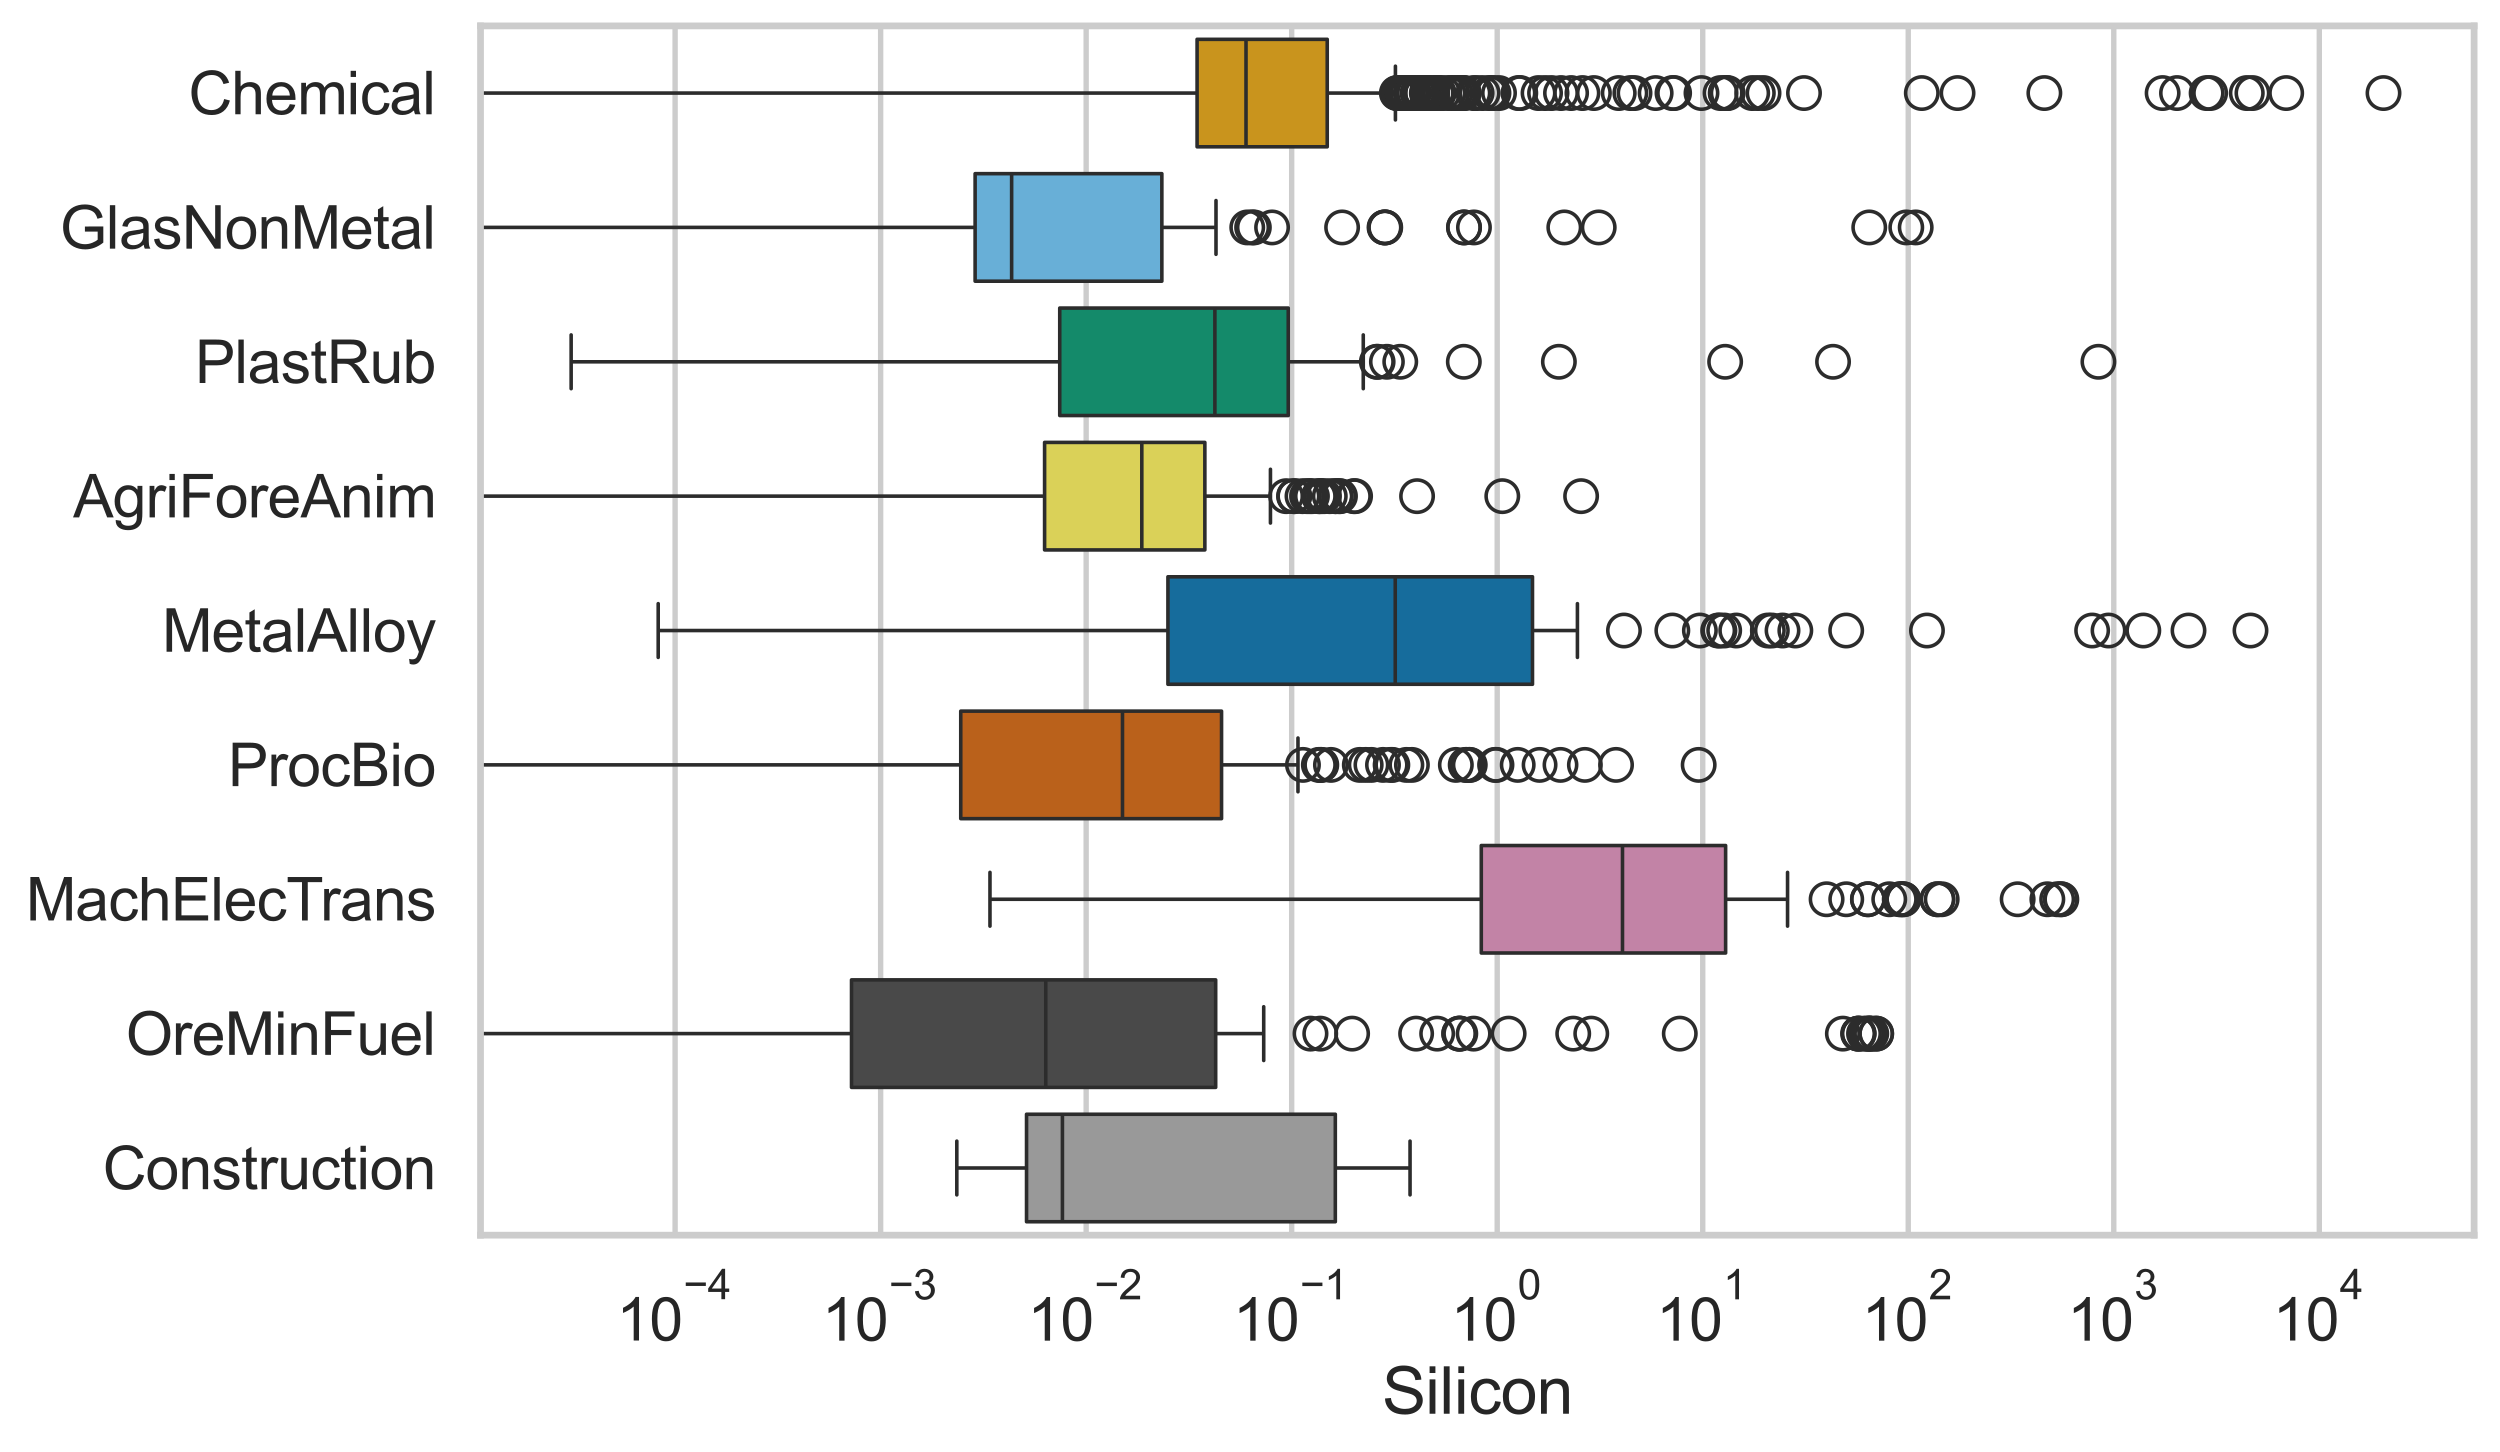 <?xml version="1.0" encoding="utf-8" standalone="no"?>
<!DOCTYPE svg PUBLIC "-//W3C//DTD SVG 1.1//EN"
  "http://www.w3.org/Graphics/SVG/1.1/DTD/svg11.dtd">
<svg xmlns:xlink="http://www.w3.org/1999/xlink" width="695.577pt" height="404.121pt" viewBox="0 0 695.577 404.121" xmlns="http://www.w3.org/2000/svg" version="1.1">
 <defs>
  <style type="text/css">*{stroke-linejoin: round; stroke-linecap: butt}</style>
 </defs>
 <g id="figure_1">
  <g id="patch_1">
   <path d="M 0 404.121 
L 695.577 404.121 
L 695.577 0 
L 0 0 
z
" style="fill: #ffffff"/>
  </g>
  <g id="axes_1">
   <g id="patch_2">
    <path d="M 133.697 343.665 
L 688.377 343.665 
L 688.377 7.2 
L 133.697 7.2 
z
" style="fill: #ffffff"/>
   </g>
   <g id="matplotlib.axis_1">
    <g id="xtick_1">
     <g id="line2d_1">
      <path d="M 187.835 343.665 
L 187.835 7.2 
" clip-path="url(#p95f8c0fd9c)" style="fill: none; stroke: #cccccc; stroke-width: 1.5; stroke-linecap: round"/>
     </g>
     <g id="text_1">
      <!-- $\mathdefault{10^{-4}}$ -->
      <g style="fill: #262626" transform="translate(171.5 373.015) scale(0.165 -0.165)">
       <defs>
        <path id="ArialMT-31" d="M 2384 0 
L 1822 0 
L 1822 3584 
Q 1619 3391 1289 3197 
Q 959 3003 697 2906 
L 697 3450 
Q 1169 3672 1522 3987 
Q 1875 4303 2022 4600 
L 2384 4600 
L 2384 0 
z
" transform="scale(0.016)"/>
        <path id="ArialMT-30" d="M 266 2259 
Q 266 3072 433 3567 
Q 600 4063 929 4331 
Q 1259 4600 1759 4600 
Q 2128 4600 2406 4451 
Q 2684 4303 2865 4023 
Q 3047 3744 3150 3342 
Q 3253 2941 3253 2259 
Q 3253 1453 3087 958 
Q 2922 463 2592 192 
Q 2263 -78 1759 -78 
Q 1097 -78 719 397 
Q 266 969 266 2259 
z
M 844 2259 
Q 844 1131 1108 757 
Q 1372 384 1759 384 
Q 2147 384 2411 759 
Q 2675 1134 2675 2259 
Q 2675 3391 2411 3762 
Q 2147 4134 1753 4134 
Q 1366 4134 1134 3806 
Q 844 3388 844 2259 
z
" transform="scale(0.016)"/>
        <path id="ArialMT-2212" d="M 3381 1997 
L 356 1997 
L 356 2522 
L 3381 2522 
L 3381 1997 
z
" transform="scale(0.016)"/>
        <path id="ArialMT-34" d="M 2069 0 
L 2069 1097 
L 81 1097 
L 81 1613 
L 2172 4581 
L 2631 4581 
L 2631 1613 
L 3250 1613 
L 3250 1097 
L 2631 1097 
L 2631 0 
L 2069 0 
z
M 2069 1613 
L 2069 3678 
L 634 1613 
L 2069 1613 
z
" transform="scale(0.016)"/>
       </defs>
       <use xlink:href="#ArialMT-31" transform="translate(0 0.202)"/>
       <use xlink:href="#ArialMT-30" transform="translate(55.615 0.202)"/>
       <use xlink:href="#ArialMT-2212" transform="translate(112.973 69.895) scale(0.7)"/>
       <use xlink:href="#ArialMT-34" transform="translate(153.852 69.895) scale(0.7)"/>
      </g>
     </g>
    </g>
    <g id="xtick_2">
     <g id="line2d_2">
      <path d="M 245.019 343.665 
L 245.019 7.2 
" clip-path="url(#p95f8c0fd9c)" style="fill: none; stroke: #cccccc; stroke-width: 1.5; stroke-linecap: round"/>
     </g>
     <g id="text_2">
      <!-- $\mathdefault{10^{-3}}$ -->
      <g style="fill: #262626" transform="translate(228.684 373.18) scale(0.165 -0.165)">
       <defs>
        <path id="ArialMT-33" d="M 269 1209 
L 831 1284 
Q 928 806 1161 595 
Q 1394 384 1728 384 
Q 2125 384 2398 659 
Q 2672 934 2672 1341 
Q 2672 1728 2419 1979 
Q 2166 2231 1775 2231 
Q 1616 2231 1378 2169 
L 1441 2663 
Q 1497 2656 1531 2656 
Q 1891 2656 2178 2843 
Q 2466 3031 2466 3422 
Q 2466 3731 2256 3934 
Q 2047 4138 1716 4138 
Q 1388 4138 1169 3931 
Q 950 3725 888 3313 
L 325 3413 
Q 428 3978 793 4289 
Q 1159 4600 1703 4600 
Q 2078 4600 2393 4439 
Q 2709 4278 2876 4000 
Q 3044 3722 3044 3409 
Q 3044 3113 2884 2869 
Q 2725 2625 2413 2481 
Q 2819 2388 3044 2092 
Q 3269 1797 3269 1353 
Q 3269 753 2831 336 
Q 2394 -81 1725 -81 
Q 1122 -81 723 278 
Q 325 638 269 1209 
z
" transform="scale(0.016)"/>
       </defs>
       <use xlink:href="#ArialMT-31" transform="translate(0 0.994)"/>
       <use xlink:href="#ArialMT-30" transform="translate(55.615 0.994)"/>
       <use xlink:href="#ArialMT-2212" transform="translate(112.973 70.688) scale(0.7)"/>
       <use xlink:href="#ArialMT-33" transform="translate(153.852 70.688) scale(0.7)"/>
      </g>
     </g>
    </g>
    <g id="xtick_3">
     <g id="line2d_3">
      <path d="M 302.202 343.665 
L 302.202 7.2 
" clip-path="url(#p95f8c0fd9c)" style="fill: none; stroke: #cccccc; stroke-width: 1.5; stroke-linecap: round"/>
     </g>
     <g id="text_3">
      <!-- $\mathdefault{10^{-2}}$ -->
      <g style="fill: #262626" transform="translate(285.867 373.18) scale(0.165 -0.165)">
       <defs>
        <path id="ArialMT-32" d="M 3222 541 
L 3222 0 
L 194 0 
Q 188 203 259 391 
Q 375 700 629 1000 
Q 884 1300 1366 1694 
Q 2113 2306 2375 2664 
Q 2638 3022 2638 3341 
Q 2638 3675 2398 3904 
Q 2159 4134 1775 4134 
Q 1369 4134 1125 3890 
Q 881 3647 878 3216 
L 300 3275 
Q 359 3922 746 4261 
Q 1134 4600 1788 4600 
Q 2447 4600 2831 4234 
Q 3216 3869 3216 3328 
Q 3216 3053 3103 2787 
Q 2991 2522 2730 2228 
Q 2469 1934 1863 1422 
Q 1356 997 1212 845 
Q 1069 694 975 541 
L 3222 541 
z
" transform="scale(0.016)"/>
       </defs>
       <use xlink:href="#ArialMT-31" transform="translate(0 0.994)"/>
       <use xlink:href="#ArialMT-30" transform="translate(55.615 0.994)"/>
       <use xlink:href="#ArialMT-2212" transform="translate(112.973 70.688) scale(0.7)"/>
       <use xlink:href="#ArialMT-32" transform="translate(153.852 70.688) scale(0.7)"/>
      </g>
     </g>
    </g>
    <g id="xtick_4">
     <g id="line2d_4">
      <path d="M 359.385 343.665 
L 359.385 7.2 
" clip-path="url(#p95f8c0fd9c)" style="fill: none; stroke: #cccccc; stroke-width: 1.5; stroke-linecap: round"/>
     </g>
     <g id="text_4">
      <!-- $\mathdefault{10^{-1}}$ -->
      <g style="fill: #262626" transform="translate(343.05 373.18) scale(0.165 -0.165)">
       <use xlink:href="#ArialMT-31" transform="translate(0 0.994)"/>
       <use xlink:href="#ArialMT-30" transform="translate(55.615 0.994)"/>
       <use xlink:href="#ArialMT-2212" transform="translate(112.973 70.688) scale(0.7)"/>
       <use xlink:href="#ArialMT-31" transform="translate(153.852 70.688) scale(0.7)"/>
      </g>
     </g>
    </g>
    <g id="xtick_5">
     <g id="line2d_5">
      <path d="M 416.568 343.665 
L 416.568 7.2 
" clip-path="url(#p95f8c0fd9c)" style="fill: none; stroke: #cccccc; stroke-width: 1.5; stroke-linecap: round"/>
     </g>
     <g id="text_5">
      <!-- $\mathdefault{10^{0}}$ -->
      <g style="fill: #262626" transform="translate(403.616 373.18) scale(0.165 -0.165)">
       <use xlink:href="#ArialMT-31" transform="translate(0 0.994)"/>
       <use xlink:href="#ArialMT-30" transform="translate(55.615 0.994)"/>
       <use xlink:href="#ArialMT-30" transform="translate(112.973 70.688) scale(0.7)"/>
      </g>
     </g>
    </g>
    <g id="xtick_6">
     <g id="line2d_6">
      <path d="M 473.751 343.665 
L 473.751 7.2 
" clip-path="url(#p95f8c0fd9c)" style="fill: none; stroke: #cccccc; stroke-width: 1.5; stroke-linecap: round"/>
     </g>
     <g id="text_6">
      <!-- $\mathdefault{10^{1}}$ -->
      <g style="fill: #262626" transform="translate(460.799 373.18) scale(0.165 -0.165)">
       <use xlink:href="#ArialMT-31" transform="translate(0 0.994)"/>
       <use xlink:href="#ArialMT-30" transform="translate(55.615 0.994)"/>
       <use xlink:href="#ArialMT-31" transform="translate(112.973 70.688) scale(0.7)"/>
      </g>
     </g>
    </g>
    <g id="xtick_7">
     <g id="line2d_7">
      <path d="M 530.934 343.665 
L 530.934 7.2 
" clip-path="url(#p95f8c0fd9c)" style="fill: none; stroke: #cccccc; stroke-width: 1.5; stroke-linecap: round"/>
     </g>
     <g id="text_7">
      <!-- $\mathdefault{10^{2}}$ -->
      <g style="fill: #262626" transform="translate(517.982 373.18) scale(0.165 -0.165)">
       <use xlink:href="#ArialMT-31" transform="translate(0 0.994)"/>
       <use xlink:href="#ArialMT-30" transform="translate(55.615 0.994)"/>
       <use xlink:href="#ArialMT-32" transform="translate(112.973 70.688) scale(0.7)"/>
      </g>
     </g>
    </g>
    <g id="xtick_8">
     <g id="line2d_8">
      <path d="M 588.117 343.665 
L 588.117 7.2 
" clip-path="url(#p95f8c0fd9c)" style="fill: none; stroke: #cccccc; stroke-width: 1.5; stroke-linecap: round"/>
     </g>
     <g id="text_8">
      <!-- $\mathdefault{10^{3}}$ -->
      <g style="fill: #262626" transform="translate(575.165 373.18) scale(0.165 -0.165)">
       <use xlink:href="#ArialMT-31" transform="translate(0 0.994)"/>
       <use xlink:href="#ArialMT-30" transform="translate(55.615 0.994)"/>
       <use xlink:href="#ArialMT-33" transform="translate(112.973 70.688) scale(0.7)"/>
      </g>
     </g>
    </g>
    <g id="xtick_9">
     <g id="line2d_9">
      <path d="M 645.301 343.665 
L 645.301 7.2 
" clip-path="url(#p95f8c0fd9c)" style="fill: none; stroke: #cccccc; stroke-width: 1.5; stroke-linecap: round"/>
     </g>
     <g id="text_9">
      <!-- $\mathdefault{10^{4}}$ -->
      <g style="fill: #262626" transform="translate(632.348 373.015) scale(0.165 -0.165)">
       <use xlink:href="#ArialMT-31" transform="translate(0 0.202)"/>
       <use xlink:href="#ArialMT-30" transform="translate(55.615 0.202)"/>
       <use xlink:href="#ArialMT-34" transform="translate(112.973 69.895) scale(0.7)"/>
      </g>
     </g>
    </g>
    <g id="xtick_10"/>
    <g id="xtick_11"/>
    <g id="xtick_12"/>
    <g id="xtick_13"/>
    <g id="xtick_14"/>
    <g id="xtick_15"/>
    <g id="xtick_16"/>
    <g id="xtick_17"/>
    <g id="xtick_18"/>
    <g id="xtick_19"/>
    <g id="xtick_20"/>
    <g id="xtick_21"/>
    <g id="xtick_22"/>
    <g id="xtick_23"/>
    <g id="xtick_24"/>
    <g id="xtick_25"/>
    <g id="xtick_26"/>
    <g id="xtick_27"/>
    <g id="xtick_28"/>
    <g id="xtick_29"/>
    <g id="xtick_30"/>
    <g id="xtick_31"/>
    <g id="xtick_32"/>
    <g id="xtick_33"/>
    <g id="xtick_34"/>
    <g id="xtick_35"/>
    <g id="xtick_36"/>
    <g id="xtick_37"/>
    <g id="xtick_38"/>
    <g id="xtick_39"/>
    <g id="xtick_40"/>
    <g id="xtick_41"/>
    <g id="xtick_42"/>
    <g id="xtick_43"/>
    <g id="xtick_44"/>
    <g id="xtick_45"/>
    <g id="xtick_46"/>
    <g id="xtick_47"/>
    <g id="xtick_48"/>
    <g id="xtick_49"/>
    <g id="xtick_50"/>
    <g id="xtick_51"/>
    <g id="xtick_52"/>
    <g id="xtick_53"/>
    <g id="xtick_54"/>
    <g id="xtick_55"/>
    <g id="xtick_56"/>
    <g id="xtick_57"/>
    <g id="xtick_58"/>
    <g id="xtick_59"/>
    <g id="xtick_60"/>
    <g id="xtick_61"/>
    <g id="xtick_62"/>
    <g id="xtick_63"/>
    <g id="xtick_64"/>
    <g id="xtick_65"/>
    <g id="xtick_66"/>
    <g id="xtick_67"/>
    <g id="xtick_68"/>
    <g id="xtick_69"/>
    <g id="xtick_70"/>
    <g id="xtick_71"/>
    <g id="xtick_72"/>
    <g id="xtick_73"/>
    <g id="xtick_74"/>
    <g id="xtick_75"/>
    <g id="xtick_76"/>
    <g id="xtick_77"/>
    <g id="xtick_78"/>
    <g id="xtick_79"/>
    <g id="xtick_80"/>
    <g id="xtick_81"/>
    <g id="xtick_82"/>
    <g id="xtick_83"/>
    <g id="xtick_84"/>
    <g id="xtick_85"/>
    <g id="text_10">
     <!-- Silicon -->
     <g style="fill: #262626" transform="translate(384.525 393.344) scale(0.18 -0.18)">
      <defs>
       <path id="ArialMT-53" d="M 288 1472 
L 859 1522 
Q 900 1178 1048 958 
Q 1197 738 1509 602 
Q 1822 466 2213 466 
Q 2559 466 2825 569 
Q 3091 672 3220 851 
Q 3350 1031 3350 1244 
Q 3350 1459 3225 1620 
Q 3100 1781 2813 1891 
Q 2628 1963 1997 2114 
Q 1366 2266 1113 2400 
Q 784 2572 623 2826 
Q 463 3081 463 3397 
Q 463 3744 659 4045 
Q 856 4347 1234 4503 
Q 1613 4659 2075 4659 
Q 2584 4659 2973 4495 
Q 3363 4331 3572 4012 
Q 3781 3694 3797 3291 
L 3216 3247 
Q 3169 3681 2898 3903 
Q 2628 4125 2100 4125 
Q 1550 4125 1298 3923 
Q 1047 3722 1047 3438 
Q 1047 3191 1225 3031 
Q 1400 2872 2139 2705 
Q 2878 2538 3153 2413 
Q 3553 2228 3743 1945 
Q 3934 1663 3934 1294 
Q 3934 928 3725 604 
Q 3516 281 3123 101 
Q 2731 -78 2241 -78 
Q 1619 -78 1198 103 
Q 778 284 539 648 
Q 300 1013 288 1472 
z
" transform="scale(0.016)"/>
       <path id="ArialMT-69" d="M 425 3934 
L 425 4581 
L 988 4581 
L 988 3934 
L 425 3934 
z
M 425 0 
L 425 3319 
L 988 3319 
L 988 0 
L 425 0 
z
" transform="scale(0.016)"/>
       <path id="ArialMT-6c" d="M 409 0 
L 409 4581 
L 972 4581 
L 972 0 
L 409 0 
z
" transform="scale(0.016)"/>
       <path id="ArialMT-63" d="M 2588 1216 
L 3141 1144 
Q 3050 572 2676 248 
Q 2303 -75 1759 -75 
Q 1078 -75 664 370 
Q 250 816 250 1647 
Q 250 2184 428 2587 
Q 606 2991 970 3192 
Q 1334 3394 1763 3394 
Q 2303 3394 2647 3120 
Q 2991 2847 3088 2344 
L 2541 2259 
Q 2463 2594 2264 2762 
Q 2066 2931 1784 2931 
Q 1359 2931 1093 2626 
Q 828 2322 828 1663 
Q 828 994 1084 691 
Q 1341 388 1753 388 
Q 2084 388 2306 591 
Q 2528 794 2588 1216 
z
" transform="scale(0.016)"/>
       <path id="ArialMT-6f" d="M 213 1659 
Q 213 2581 725 3025 
Q 1153 3394 1769 3394 
Q 2453 3394 2887 2945 
Q 3322 2497 3322 1706 
Q 3322 1066 3130 698 
Q 2938 331 2570 128 
Q 2203 -75 1769 -75 
Q 1072 -75 642 372 
Q 213 819 213 1659 
z
M 791 1659 
Q 791 1022 1069 705 
Q 1347 388 1769 388 
Q 2188 388 2466 706 
Q 2744 1025 2744 1678 
Q 2744 2294 2464 2611 
Q 2184 2928 1769 2928 
Q 1347 2928 1069 2612 
Q 791 2297 791 1659 
z
" transform="scale(0.016)"/>
       <path id="ArialMT-6e" d="M 422 0 
L 422 3319 
L 928 3319 
L 928 2847 
Q 1294 3394 1984 3394 
Q 2284 3394 2536 3286 
Q 2788 3178 2913 3003 
Q 3038 2828 3088 2588 
Q 3119 2431 3119 2041 
L 3119 0 
L 2556 0 
L 2556 2019 
Q 2556 2363 2490 2533 
Q 2425 2703 2258 2804 
Q 2091 2906 1866 2906 
Q 1506 2906 1245 2678 
Q 984 2450 984 1813 
L 984 0 
L 422 0 
z
" transform="scale(0.016)"/>
      </defs>
      <use xlink:href="#ArialMT-53"/>
      <use xlink:href="#ArialMT-69" transform="translate(66.699 0)"/>
      <use xlink:href="#ArialMT-6c" transform="translate(88.916 0)"/>
      <use xlink:href="#ArialMT-69" transform="translate(111.133 0)"/>
      <use xlink:href="#ArialMT-63" transform="translate(133.35 0)"/>
      <use xlink:href="#ArialMT-6f" transform="translate(183.35 0)"/>
      <use xlink:href="#ArialMT-6e" transform="translate(238.965 0)"/>
     </g>
    </g>
   </g>
   <g id="matplotlib.axis_2">
    <g id="ytick_1">
     <g id="text_11">
      <!-- Chemical -->
      <g style="fill: #262626" transform="translate(52.428 31.798) scale(0.165 -0.165)">
       <defs>
        <path id="ArialMT-43" d="M 3763 1606 
L 4369 1453 
Q 4178 706 3683 314 
Q 3188 -78 2472 -78 
Q 1731 -78 1267 223 
Q 803 525 561 1097 
Q 319 1669 319 2325 
Q 319 3041 592 3573 
Q 866 4106 1370 4382 
Q 1875 4659 2481 4659 
Q 3169 4659 3637 4309 
Q 4106 3959 4291 3325 
L 3694 3184 
Q 3534 3684 3231 3912 
Q 2928 4141 2469 4141 
Q 1941 4141 1586 3887 
Q 1231 3634 1087 3207 
Q 944 2781 944 2328 
Q 944 1744 1114 1308 
Q 1284 872 1643 656 
Q 2003 441 2422 441 
Q 2931 441 3284 734 
Q 3638 1028 3763 1606 
z
" transform="scale(0.016)"/>
        <path id="ArialMT-68" d="M 422 0 
L 422 4581 
L 984 4581 
L 984 2938 
Q 1378 3394 1978 3394 
Q 2347 3394 2619 3248 
Q 2891 3103 3008 2847 
Q 3125 2591 3125 2103 
L 3125 0 
L 2563 0 
L 2563 2103 
Q 2563 2525 2380 2717 
Q 2197 2909 1863 2909 
Q 1613 2909 1392 2779 
Q 1172 2650 1078 2428 
Q 984 2206 984 1816 
L 984 0 
L 422 0 
z
" transform="scale(0.016)"/>
        <path id="ArialMT-65" d="M 2694 1069 
L 3275 997 
Q 3138 488 2766 206 
Q 2394 -75 1816 -75 
Q 1088 -75 661 373 
Q 234 822 234 1631 
Q 234 2469 665 2931 
Q 1097 3394 1784 3394 
Q 2450 3394 2872 2941 
Q 3294 2488 3294 1666 
Q 3294 1616 3291 1516 
L 816 1516 
Q 847 969 1125 678 
Q 1403 388 1819 388 
Q 2128 388 2347 550 
Q 2566 713 2694 1069 
z
M 847 1978 
L 2700 1978 
Q 2663 2397 2488 2606 
Q 2219 2931 1791 2931 
Q 1403 2931 1139 2672 
Q 875 2413 847 1978 
z
" transform="scale(0.016)"/>
        <path id="ArialMT-6d" d="M 422 0 
L 422 3319 
L 925 3319 
L 925 2853 
Q 1081 3097 1340 3245 
Q 1600 3394 1931 3394 
Q 2300 3394 2536 3241 
Q 2772 3088 2869 2813 
Q 3263 3394 3894 3394 
Q 4388 3394 4653 3120 
Q 4919 2847 4919 2278 
L 4919 0 
L 4359 0 
L 4359 2091 
Q 4359 2428 4304 2576 
Q 4250 2725 4106 2815 
Q 3963 2906 3769 2906 
Q 3419 2906 3187 2673 
Q 2956 2441 2956 1928 
L 2956 0 
L 2394 0 
L 2394 2156 
Q 2394 2531 2256 2718 
Q 2119 2906 1806 2906 
Q 1569 2906 1367 2781 
Q 1166 2656 1075 2415 
Q 984 2175 984 1722 
L 984 0 
L 422 0 
z
" transform="scale(0.016)"/>
        <path id="ArialMT-61" d="M 2588 409 
Q 2275 144 1986 34 
Q 1697 -75 1366 -75 
Q 819 -75 525 192 
Q 231 459 231 875 
Q 231 1119 342 1320 
Q 453 1522 633 1644 
Q 813 1766 1038 1828 
Q 1203 1872 1538 1913 
Q 2219 1994 2541 2106 
Q 2544 2222 2544 2253 
Q 2544 2597 2384 2738 
Q 2169 2928 1744 2928 
Q 1347 2928 1158 2789 
Q 969 2650 878 2297 
L 328 2372 
Q 403 2725 575 2942 
Q 747 3159 1072 3276 
Q 1397 3394 1825 3394 
Q 2250 3394 2515 3294 
Q 2781 3194 2906 3042 
Q 3031 2891 3081 2659 
Q 3109 2516 3109 2141 
L 3109 1391 
Q 3109 606 3145 398 
Q 3181 191 3288 0 
L 2700 0 
Q 2613 175 2588 409 
z
M 2541 1666 
Q 2234 1541 1622 1453 
Q 1275 1403 1131 1340 
Q 988 1278 909 1158 
Q 831 1038 831 891 
Q 831 666 1001 516 
Q 1172 366 1500 366 
Q 1825 366 2078 508 
Q 2331 650 2450 897 
Q 2541 1088 2541 1459 
L 2541 1666 
z
" transform="scale(0.016)"/>
       </defs>
       <use xlink:href="#ArialMT-43"/>
       <use xlink:href="#ArialMT-68" transform="translate(72.217 0)"/>
       <use xlink:href="#ArialMT-65" transform="translate(127.832 0)"/>
       <use xlink:href="#ArialMT-6d" transform="translate(183.447 0)"/>
       <use xlink:href="#ArialMT-69" transform="translate(266.748 0)"/>
       <use xlink:href="#ArialMT-63" transform="translate(288.965 0)"/>
       <use xlink:href="#ArialMT-61" transform="translate(338.965 0)"/>
       <use xlink:href="#ArialMT-6c" transform="translate(394.58 0)"/>
      </g>
     </g>
    </g>
    <g id="ytick_2">
     <g id="text_12">
      <!-- GlasNonMetal -->
      <g style="fill: #262626" transform="translate(16.659 69.183) scale(0.165 -0.165)">
       <defs>
        <path id="ArialMT-47" d="M 2638 1797 
L 2638 2334 
L 4578 2338 
L 4578 638 
Q 4131 281 3656 101 
Q 3181 -78 2681 -78 
Q 2006 -78 1454 211 
Q 903 500 622 1047 
Q 341 1594 341 2269 
Q 341 2938 620 3517 
Q 900 4097 1425 4378 
Q 1950 4659 2634 4659 
Q 3131 4659 3532 4498 
Q 3934 4338 4162 4050 
Q 4391 3763 4509 3300 
L 3963 3150 
Q 3859 3500 3706 3700 
Q 3553 3900 3268 4020 
Q 2984 4141 2638 4141 
Q 2222 4141 1919 4014 
Q 1616 3888 1430 3681 
Q 1244 3475 1141 3228 
Q 966 2803 966 2306 
Q 966 1694 1177 1281 
Q 1388 869 1791 669 
Q 2194 469 2647 469 
Q 3041 469 3416 620 
Q 3791 772 3984 944 
L 3984 1797 
L 2638 1797 
z
" transform="scale(0.016)"/>
        <path id="ArialMT-73" d="M 197 991 
L 753 1078 
Q 800 744 1014 566 
Q 1228 388 1613 388 
Q 2000 388 2187 545 
Q 2375 703 2375 916 
Q 2375 1106 2209 1216 
Q 2094 1291 1634 1406 
Q 1016 1563 777 1677 
Q 538 1791 414 1992 
Q 291 2194 291 2438 
Q 291 2659 392 2848 
Q 494 3038 669 3163 
Q 800 3259 1026 3326 
Q 1253 3394 1513 3394 
Q 1903 3394 2198 3281 
Q 2494 3169 2634 2976 
Q 2775 2784 2828 2463 
L 2278 2388 
Q 2241 2644 2061 2787 
Q 1881 2931 1553 2931 
Q 1166 2931 1000 2803 
Q 834 2675 834 2503 
Q 834 2394 903 2306 
Q 972 2216 1119 2156 
Q 1203 2125 1616 2013 
Q 2213 1853 2448 1751 
Q 2684 1650 2818 1456 
Q 2953 1263 2953 975 
Q 2953 694 2789 445 
Q 2625 197 2315 61 
Q 2006 -75 1616 -75 
Q 969 -75 630 194 
Q 291 463 197 991 
z
" transform="scale(0.016)"/>
        <path id="ArialMT-4e" d="M 488 0 
L 488 4581 
L 1109 4581 
L 3516 984 
L 3516 4581 
L 4097 4581 
L 4097 0 
L 3475 0 
L 1069 3600 
L 1069 0 
L 488 0 
z
" transform="scale(0.016)"/>
        <path id="ArialMT-4d" d="M 475 0 
L 475 4581 
L 1388 4581 
L 2472 1338 
Q 2622 884 2691 659 
Q 2769 909 2934 1394 
L 4031 4581 
L 4847 4581 
L 4847 0 
L 4263 0 
L 4263 3834 
L 2931 0 
L 2384 0 
L 1059 3900 
L 1059 0 
L 475 0 
z
" transform="scale(0.016)"/>
        <path id="ArialMT-74" d="M 1650 503 
L 1731 6 
Q 1494 -44 1306 -44 
Q 1000 -44 831 53 
Q 663 150 594 308 
Q 525 466 525 972 
L 525 2881 
L 113 2881 
L 113 3319 
L 525 3319 
L 525 4141 
L 1084 4478 
L 1084 3319 
L 1650 3319 
L 1650 2881 
L 1084 2881 
L 1084 941 
Q 1084 700 1114 631 
Q 1144 563 1211 522 
Q 1278 481 1403 481 
Q 1497 481 1650 503 
z
" transform="scale(0.016)"/>
       </defs>
       <use xlink:href="#ArialMT-47"/>
       <use xlink:href="#ArialMT-6c" transform="translate(77.783 0)"/>
       <use xlink:href="#ArialMT-61" transform="translate(100 0)"/>
       <use xlink:href="#ArialMT-73" transform="translate(155.615 0)"/>
       <use xlink:href="#ArialMT-4e" transform="translate(205.615 0)"/>
       <use xlink:href="#ArialMT-6f" transform="translate(277.832 0)"/>
       <use xlink:href="#ArialMT-6e" transform="translate(333.447 0)"/>
       <use xlink:href="#ArialMT-4d" transform="translate(389.062 0)"/>
       <use xlink:href="#ArialMT-65" transform="translate(472.363 0)"/>
       <use xlink:href="#ArialMT-74" transform="translate(527.979 0)"/>
       <use xlink:href="#ArialMT-61" transform="translate(555.762 0)"/>
       <use xlink:href="#ArialMT-6c" transform="translate(611.377 0)"/>
      </g>
     </g>
    </g>
    <g id="ytick_3">
     <g id="text_13">
      <!-- PlastRub -->
      <g style="fill: #262626" transform="translate(54.248 106.568) scale(0.165 -0.165)">
       <defs>
        <path id="ArialMT-50" d="M 494 0 
L 494 4581 
L 2222 4581 
Q 2678 4581 2919 4538 
Q 3256 4481 3484 4323 
Q 3713 4166 3852 3881 
Q 3991 3597 3991 3256 
Q 3991 2672 3619 2267 
Q 3247 1863 2275 1863 
L 1100 1863 
L 1100 0 
L 494 0 
z
M 1100 2403 
L 2284 2403 
Q 2872 2403 3119 2622 
Q 3366 2841 3366 3238 
Q 3366 3525 3220 3729 
Q 3075 3934 2838 4000 
Q 2684 4041 2272 4041 
L 1100 4041 
L 1100 2403 
z
" transform="scale(0.016)"/>
        <path id="ArialMT-52" d="M 503 0 
L 503 4581 
L 2534 4581 
Q 3147 4581 3465 4457 
Q 3784 4334 3975 4021 
Q 4166 3709 4166 3331 
Q 4166 2844 3850 2509 
Q 3534 2175 2875 2084 
Q 3116 1969 3241 1856 
Q 3506 1613 3744 1247 
L 4541 0 
L 3778 0 
L 3172 953 
Q 2906 1366 2734 1584 
Q 2563 1803 2427 1890 
Q 2291 1978 2150 2013 
Q 2047 2034 1813 2034 
L 1109 2034 
L 1109 0 
L 503 0 
z
M 1109 2559 
L 2413 2559 
Q 2828 2559 3062 2645 
Q 3297 2731 3419 2920 
Q 3541 3109 3541 3331 
Q 3541 3656 3305 3865 
Q 3069 4075 2559 4075 
L 1109 4075 
L 1109 2559 
z
" transform="scale(0.016)"/>
        <path id="ArialMT-75" d="M 2597 0 
L 2597 488 
Q 2209 -75 1544 -75 
Q 1250 -75 995 37 
Q 741 150 617 320 
Q 494 491 444 738 
Q 409 903 409 1263 
L 409 3319 
L 972 3319 
L 972 1478 
Q 972 1038 1006 884 
Q 1059 663 1231 536 
Q 1403 409 1656 409 
Q 1909 409 2131 539 
Q 2353 669 2445 892 
Q 2538 1116 2538 1541 
L 2538 3319 
L 3100 3319 
L 3100 0 
L 2597 0 
z
" transform="scale(0.016)"/>
        <path id="ArialMT-62" d="M 941 0 
L 419 0 
L 419 4581 
L 981 4581 
L 981 2947 
Q 1338 3394 1891 3394 
Q 2197 3394 2470 3270 
Q 2744 3147 2920 2923 
Q 3097 2700 3197 2384 
Q 3297 2069 3297 1709 
Q 3297 856 2875 390 
Q 2453 -75 1863 -75 
Q 1275 -75 941 416 
L 941 0 
z
M 934 1684 
Q 934 1088 1097 822 
Q 1363 388 1816 388 
Q 2184 388 2453 708 
Q 2722 1028 2722 1663 
Q 2722 2313 2464 2622 
Q 2206 2931 1841 2931 
Q 1472 2931 1203 2611 
Q 934 2291 934 1684 
z
" transform="scale(0.016)"/>
       </defs>
       <use xlink:href="#ArialMT-50"/>
       <use xlink:href="#ArialMT-6c" transform="translate(66.699 0)"/>
       <use xlink:href="#ArialMT-61" transform="translate(88.916 0)"/>
       <use xlink:href="#ArialMT-73" transform="translate(144.531 0)"/>
       <use xlink:href="#ArialMT-74" transform="translate(194.531 0)"/>
       <use xlink:href="#ArialMT-52" transform="translate(222.314 0)"/>
       <use xlink:href="#ArialMT-75" transform="translate(294.531 0)"/>
       <use xlink:href="#ArialMT-62" transform="translate(350.146 0)"/>
      </g>
     </g>
    </g>
    <g id="ytick_4">
     <g id="text_14">
      <!-- AgriForeAnim -->
      <g style="fill: #262626" transform="translate(20.341 143.953) scale(0.165 -0.165)">
       <defs>
        <path id="ArialMT-41" d="M -9 0 
L 1750 4581 
L 2403 4581 
L 4278 0 
L 3588 0 
L 3053 1388 
L 1138 1388 
L 634 0 
L -9 0 
z
M 1313 1881 
L 2866 1881 
L 2388 3150 
Q 2169 3728 2063 4100 
Q 1975 3659 1816 3225 
L 1313 1881 
z
" transform="scale(0.016)"/>
        <path id="ArialMT-67" d="M 319 -275 
L 866 -356 
Q 900 -609 1056 -725 
Q 1266 -881 1628 -881 
Q 2019 -881 2231 -725 
Q 2444 -569 2519 -288 
Q 2563 -116 2559 434 
Q 2191 0 1641 0 
Q 956 0 581 494 
Q 206 988 206 1678 
Q 206 2153 378 2554 
Q 550 2956 876 3175 
Q 1203 3394 1644 3394 
Q 2231 3394 2613 2919 
L 2613 3319 
L 3131 3319 
L 3131 450 
Q 3131 -325 2973 -648 
Q 2816 -972 2473 -1159 
Q 2131 -1347 1631 -1347 
Q 1038 -1347 672 -1080 
Q 306 -813 319 -275 
z
M 784 1719 
Q 784 1066 1043 766 
Q 1303 466 1694 466 
Q 2081 466 2343 764 
Q 2606 1063 2606 1700 
Q 2606 2309 2336 2618 
Q 2066 2928 1684 2928 
Q 1309 2928 1046 2623 
Q 784 2319 784 1719 
z
" transform="scale(0.016)"/>
        <path id="ArialMT-72" d="M 416 0 
L 416 3319 
L 922 3319 
L 922 2816 
Q 1116 3169 1280 3281 
Q 1444 3394 1641 3394 
Q 1925 3394 2219 3213 
L 2025 2691 
Q 1819 2813 1613 2813 
Q 1428 2813 1281 2702 
Q 1134 2591 1072 2394 
Q 978 2094 978 1738 
L 978 0 
L 416 0 
z
" transform="scale(0.016)"/>
        <path id="ArialMT-46" d="M 525 0 
L 525 4581 
L 3616 4581 
L 3616 4041 
L 1131 4041 
L 1131 2622 
L 3281 2622 
L 3281 2081 
L 1131 2081 
L 1131 0 
L 525 0 
z
" transform="scale(0.016)"/>
       </defs>
       <use xlink:href="#ArialMT-41"/>
       <use xlink:href="#ArialMT-67" transform="translate(66.699 0)"/>
       <use xlink:href="#ArialMT-72" transform="translate(122.314 0)"/>
       <use xlink:href="#ArialMT-69" transform="translate(155.615 0)"/>
       <use xlink:href="#ArialMT-46" transform="translate(177.832 0)"/>
       <use xlink:href="#ArialMT-6f" transform="translate(238.916 0)"/>
       <use xlink:href="#ArialMT-72" transform="translate(294.531 0)"/>
       <use xlink:href="#ArialMT-65" transform="translate(327.832 0)"/>
       <use xlink:href="#ArialMT-41" transform="translate(383.447 0)"/>
       <use xlink:href="#ArialMT-6e" transform="translate(450.146 0)"/>
       <use xlink:href="#ArialMT-69" transform="translate(505.762 0)"/>
       <use xlink:href="#ArialMT-6d" transform="translate(527.979 0)"/>
      </g>
     </g>
    </g>
    <g id="ytick_5">
     <g id="text_15">
      <!-- MetalAlloy -->
      <g style="fill: #262626" transform="translate(45.088 181.337) scale(0.165 -0.165)">
       <defs>
        <path id="ArialMT-79" d="M 397 -1278 
L 334 -750 
Q 519 -800 656 -800 
Q 844 -800 956 -737 
Q 1069 -675 1141 -563 
Q 1194 -478 1313 -144 
Q 1328 -97 1363 -6 
L 103 3319 
L 709 3319 
L 1400 1397 
Q 1534 1031 1641 628 
Q 1738 1016 1872 1384 
L 2581 3319 
L 3144 3319 
L 1881 -56 
Q 1678 -603 1566 -809 
Q 1416 -1088 1222 -1217 
Q 1028 -1347 759 -1347 
Q 597 -1347 397 -1278 
z
" transform="scale(0.016)"/>
       </defs>
       <use xlink:href="#ArialMT-4d"/>
       <use xlink:href="#ArialMT-65" transform="translate(83.301 0)"/>
       <use xlink:href="#ArialMT-74" transform="translate(138.916 0)"/>
       <use xlink:href="#ArialMT-61" transform="translate(166.699 0)"/>
       <use xlink:href="#ArialMT-6c" transform="translate(222.314 0)"/>
       <use xlink:href="#ArialMT-41" transform="translate(244.531 0)"/>
       <use xlink:href="#ArialMT-6c" transform="translate(311.23 0)"/>
       <use xlink:href="#ArialMT-6c" transform="translate(333.447 0)"/>
       <use xlink:href="#ArialMT-6f" transform="translate(355.664 0)"/>
       <use xlink:href="#ArialMT-79" transform="translate(411.279 0)"/>
      </g>
     </g>
    </g>
    <g id="ytick_6">
     <g id="text_16">
      <!-- ProcBio -->
      <g style="fill: #262626" transform="translate(63.424 218.722) scale(0.165 -0.165)">
       <defs>
        <path id="ArialMT-42" d="M 469 0 
L 469 4581 
L 2188 4581 
Q 2713 4581 3030 4442 
Q 3347 4303 3526 4014 
Q 3706 3725 3706 3409 
Q 3706 3116 3547 2856 
Q 3388 2597 3066 2438 
Q 3481 2316 3704 2022 
Q 3928 1728 3928 1328 
Q 3928 1006 3792 729 
Q 3656 453 3456 303 
Q 3256 153 2954 76 
Q 2653 0 2216 0 
L 469 0 
z
M 1075 2656 
L 2066 2656 
Q 2469 2656 2644 2709 
Q 2875 2778 2992 2937 
Q 3109 3097 3109 3338 
Q 3109 3566 3000 3739 
Q 2891 3913 2687 3977 
Q 2484 4041 1991 4041 
L 1075 4041 
L 1075 2656 
z
M 1075 541 
L 2216 541 
Q 2509 541 2628 563 
Q 2838 600 2978 687 
Q 3119 775 3209 942 
Q 3300 1109 3300 1328 
Q 3300 1584 3169 1773 
Q 3038 1963 2805 2039 
Q 2572 2116 2134 2116 
L 1075 2116 
L 1075 541 
z
" transform="scale(0.016)"/>
       </defs>
       <use xlink:href="#ArialMT-50"/>
       <use xlink:href="#ArialMT-72" transform="translate(66.699 0)"/>
       <use xlink:href="#ArialMT-6f" transform="translate(100 0)"/>
       <use xlink:href="#ArialMT-63" transform="translate(155.615 0)"/>
       <use xlink:href="#ArialMT-42" transform="translate(205.615 0)"/>
       <use xlink:href="#ArialMT-69" transform="translate(272.314 0)"/>
       <use xlink:href="#ArialMT-6f" transform="translate(294.531 0)"/>
      </g>
     </g>
    </g>
    <g id="ytick_7">
     <g id="text_17">
      <!-- MachElecTrans -->
      <g style="fill: #262626" transform="translate(7.2 256.107) scale(0.165 -0.165)">
       <defs>
        <path id="ArialMT-45" d="M 506 0 
L 506 4581 
L 3819 4581 
L 3819 4041 
L 1113 4041 
L 1113 2638 
L 3647 2638 
L 3647 2100 
L 1113 2100 
L 1113 541 
L 3925 541 
L 3925 0 
L 506 0 
z
" transform="scale(0.016)"/>
        <path id="ArialMT-54" d="M 1659 0 
L 1659 4041 
L 150 4041 
L 150 4581 
L 3781 4581 
L 3781 4041 
L 2266 4041 
L 2266 0 
L 1659 0 
z
" transform="scale(0.016)"/>
       </defs>
       <use xlink:href="#ArialMT-4d"/>
       <use xlink:href="#ArialMT-61" transform="translate(83.301 0)"/>
       <use xlink:href="#ArialMT-63" transform="translate(138.916 0)"/>
       <use xlink:href="#ArialMT-68" transform="translate(188.916 0)"/>
       <use xlink:href="#ArialMT-45" transform="translate(244.531 0)"/>
       <use xlink:href="#ArialMT-6c" transform="translate(311.23 0)"/>
       <use xlink:href="#ArialMT-65" transform="translate(333.447 0)"/>
       <use xlink:href="#ArialMT-63" transform="translate(389.062 0)"/>
       <use xlink:href="#ArialMT-54" transform="translate(439.062 0)"/>
       <use xlink:href="#ArialMT-72" transform="translate(496.396 0)"/>
       <use xlink:href="#ArialMT-61" transform="translate(529.697 0)"/>
       <use xlink:href="#ArialMT-6e" transform="translate(585.312 0)"/>
       <use xlink:href="#ArialMT-73" transform="translate(640.928 0)"/>
      </g>
     </g>
    </g>
    <g id="ytick_8">
     <g id="text_18">
      <!-- OreMinFuel -->
      <g style="fill: #262626" transform="translate(35.013 293.492) scale(0.165 -0.165)">
       <defs>
        <path id="ArialMT-4f" d="M 309 2231 
Q 309 3372 921 4017 
Q 1534 4663 2503 4663 
Q 3138 4663 3647 4359 
Q 4156 4056 4423 3514 
Q 4691 2972 4691 2284 
Q 4691 1588 4409 1038 
Q 4128 488 3612 205 
Q 3097 -78 2500 -78 
Q 1853 -78 1343 234 
Q 834 547 571 1087 
Q 309 1628 309 2231 
z
M 934 2222 
Q 934 1394 1379 917 
Q 1825 441 2497 441 
Q 3181 441 3623 922 
Q 4066 1403 4066 2288 
Q 4066 2847 3877 3264 
Q 3688 3681 3323 3911 
Q 2959 4141 2506 4141 
Q 1863 4141 1398 3698 
Q 934 3256 934 2222 
z
" transform="scale(0.016)"/>
       </defs>
       <use xlink:href="#ArialMT-4f"/>
       <use xlink:href="#ArialMT-72" transform="translate(77.783 0)"/>
       <use xlink:href="#ArialMT-65" transform="translate(111.084 0)"/>
       <use xlink:href="#ArialMT-4d" transform="translate(166.699 0)"/>
       <use xlink:href="#ArialMT-69" transform="translate(250 0)"/>
       <use xlink:href="#ArialMT-6e" transform="translate(272.217 0)"/>
       <use xlink:href="#ArialMT-46" transform="translate(327.832 0)"/>
       <use xlink:href="#ArialMT-75" transform="translate(388.916 0)"/>
       <use xlink:href="#ArialMT-65" transform="translate(444.531 0)"/>
       <use xlink:href="#ArialMT-6c" transform="translate(500.146 0)"/>
      </g>
     </g>
    </g>
    <g id="ytick_9">
     <g id="text_19">
      <!-- Construction -->
      <g style="fill: #262626" transform="translate(28.575 330.877) scale(0.165 -0.165)">
       <use xlink:href="#ArialMT-43"/>
       <use xlink:href="#ArialMT-6f" transform="translate(72.217 0)"/>
       <use xlink:href="#ArialMT-6e" transform="translate(127.832 0)"/>
       <use xlink:href="#ArialMT-73" transform="translate(183.447 0)"/>
       <use xlink:href="#ArialMT-74" transform="translate(233.447 0)"/>
       <use xlink:href="#ArialMT-72" transform="translate(261.23 0)"/>
       <use xlink:href="#ArialMT-75" transform="translate(294.531 0)"/>
       <use xlink:href="#ArialMT-63" transform="translate(350.146 0)"/>
       <use xlink:href="#ArialMT-74" transform="translate(400.146 0)"/>
       <use xlink:href="#ArialMT-69" transform="translate(427.93 0)"/>
       <use xlink:href="#ArialMT-6f" transform="translate(450.146 0)"/>
       <use xlink:href="#ArialMT-6e" transform="translate(505.762 0)"/>
      </g>
     </g>
    </g>
   </g>
   <g id="patch_3">
    <path d="M 333.067 10.938 
L 333.067 40.846 
L 369.276 40.846 
L 369.276 10.938 
L 333.067 10.938 
z
" clip-path="url(#p95f8c0fd9c)" style="fill: #c9941d; stroke: #2c2c2c; stroke-linejoin: miter"/>
   </g>
   <g id="line2d_10">
    <path d="M 333.067 25.892 
L -1 25.892 
" clip-path="url(#p95f8c0fd9c)" style="fill: none; stroke: #2c2c2c"/>
   </g>
   <g id="line2d_11">
    <path d="M 369.276 25.892 
L 388.248 25.892 
" clip-path="url(#p95f8c0fd9c)" style="fill: none; stroke: #2c2c2c"/>
   </g>
   <g id="line2d_12">
    <path clip-path="url(#p95f8c0fd9c)" style="fill: none; stroke: #2c2c2c; stroke-linecap: round"/>
   </g>
   <g id="line2d_13">
    <path d="M 388.248 18.415 
L 388.248 33.369 
" clip-path="url(#p95f8c0fd9c)" style="fill: none; stroke: #2c2c2c; stroke-linecap: round"/>
   </g>
   <g id="line2d_14">
    <defs>
     <path id="m2392990407" d="M 0 4.5 
C 1.193 4.5 2.338 4.026 3.182 3.182 
C 4.026 2.338 4.5 1.193 4.5 0 
C 4.5 -1.193 4.026 -2.338 3.182 -3.182 
C 2.338 -4.026 1.193 -4.5 0 -4.5 
C -1.193 -4.5 -2.338 -4.026 -3.182 -3.182 
C -4.026 -2.338 -4.5 -1.193 -4.5 0 
C -4.5 1.193 -4.026 2.338 -3.182 3.182 
C -2.338 4.026 -1.193 4.5 0 4.5 
z
" style="stroke: #2c2c2c"/>
    </defs>
    <g clip-path="url(#p95f8c0fd9c)">
     <use xlink:href="#m2392990407" x="605.706" y="25.892" style="fill-opacity: 0; stroke: #2c2c2c"/>
     <use xlink:href="#m2392990407" x="401.546" y="25.892" style="fill-opacity: 0; stroke: #2c2c2c"/>
     <use xlink:href="#m2392990407" x="388.648" y="25.892" style="fill-opacity: 0; stroke: #2c2c2c"/>
     <use xlink:href="#m2392990407" x="480.209" y="25.892" style="fill-opacity: 0; stroke: #2c2c2c"/>
     <use xlink:href="#m2392990407" x="389.266" y="25.892" style="fill-opacity: 0; stroke: #2c2c2c"/>
     <use xlink:href="#m2392990407" x="391.218" y="25.892" style="fill-opacity: 0; stroke: #2c2c2c"/>
     <use xlink:href="#m2392990407" x="636.089" y="25.892" style="fill-opacity: 0; stroke: #2c2c2c"/>
     <use xlink:href="#m2392990407" x="391.421" y="25.892" style="fill-opacity: 0; stroke: #2c2c2c"/>
     <use xlink:href="#m2392990407" x="392.509" y="25.892" style="fill-opacity: 0; stroke: #2c2c2c"/>
     <use xlink:href="#m2392990407" x="394.394" y="25.892" style="fill-opacity: 0; stroke: #2c2c2c"/>
     <use xlink:href="#m2392990407" x="397.126" y="25.892" style="fill-opacity: 0; stroke: #2c2c2c"/>
     <use xlink:href="#m2392990407" x="663.164" y="25.892" style="fill-opacity: 0; stroke: #2c2c2c"/>
     <use xlink:href="#m2392990407" x="407.231" y="25.892" style="fill-opacity: 0; stroke: #2c2c2c"/>
     <use xlink:href="#m2392990407" x="429.88" y="25.892" style="fill-opacity: 0; stroke: #2c2c2c"/>
     <use xlink:href="#m2392990407" x="396.995" y="25.892" style="fill-opacity: 0; stroke: #2c2c2c"/>
     <use xlink:href="#m2392990407" x="613.952" y="25.892" style="fill-opacity: 0; stroke: #2c2c2c"/>
     <use xlink:href="#m2392990407" x="389.05" y="25.892" style="fill-opacity: 0; stroke: #2c2c2c"/>
     <use xlink:href="#m2392990407" x="412.509" y="25.892" style="fill-opacity: 0; stroke: #2c2c2c"/>
     <use xlink:href="#m2392990407" x="409.941" y="25.892" style="fill-opacity: 0; stroke: #2c2c2c"/>
     <use xlink:href="#m2392990407" x="390.199" y="25.892" style="fill-opacity: 0; stroke: #2c2c2c"/>
     <use xlink:href="#m2392990407" x="399.77" y="25.892" style="fill-opacity: 0; stroke: #2c2c2c"/>
     <use xlink:href="#m2392990407" x="394.936" y="25.892" style="fill-opacity: 0; stroke: #2c2c2c"/>
     <use xlink:href="#m2392990407" x="460.652" y="25.892" style="fill-opacity: 0; stroke: #2c2c2c"/>
     <use xlink:href="#m2392990407" x="480.686" y="25.892" style="fill-opacity: 0; stroke: #2c2c2c"/>
     <use xlink:href="#m2392990407" x="473.407" y="25.892" style="fill-opacity: 0; stroke: #2c2c2c"/>
     <use xlink:href="#m2392990407" x="601.705" y="25.892" style="fill-opacity: 0; stroke: #2c2c2c"/>
     <use xlink:href="#m2392990407" x="453.619" y="25.892" style="fill-opacity: 0; stroke: #2c2c2c"/>
     <use xlink:href="#m2392990407" x="403.997" y="25.892" style="fill-opacity: 0; stroke: #2c2c2c"/>
     <use xlink:href="#m2392990407" x="400.004" y="25.892" style="fill-opacity: 0; stroke: #2c2c2c"/>
     <use xlink:href="#m2392990407" x="399.873" y="25.892" style="fill-opacity: 0; stroke: #2c2c2c"/>
     <use xlink:href="#m2392990407" x="614.932" y="25.892" style="fill-opacity: 0; stroke: #2c2c2c"/>
     <use xlink:href="#m2392990407" x="405.943" y="25.892" style="fill-opacity: 0; stroke: #2c2c2c"/>
     <use xlink:href="#m2392990407" x="397.429" y="25.892" style="fill-opacity: 0; stroke: #2c2c2c"/>
     <use xlink:href="#m2392990407" x="395.578" y="25.892" style="fill-opacity: 0; stroke: #2c2c2c"/>
     <use xlink:href="#m2392990407" x="414.411" y="25.892" style="fill-opacity: 0; stroke: #2c2c2c"/>
     <use xlink:href="#m2392990407" x="400.317" y="25.892" style="fill-opacity: 0; stroke: #2c2c2c"/>
     <use xlink:href="#m2392990407" x="407.222" y="25.892" style="fill-opacity: 0; stroke: #2c2c2c"/>
     <use xlink:href="#m2392990407" x="422.992" y="25.892" style="fill-opacity: 0; stroke: #2c2c2c"/>
     <use xlink:href="#m2392990407" x="403.027" y="25.892" style="fill-opacity: 0; stroke: #2c2c2c"/>
     <use xlink:href="#m2392990407" x="399.837" y="25.892" style="fill-opacity: 0; stroke: #2c2c2c"/>
     <use xlink:href="#m2392990407" x="414.736" y="25.892" style="fill-opacity: 0; stroke: #2c2c2c"/>
     <use xlink:href="#m2392990407" x="544.649" y="25.892" style="fill-opacity: 0; stroke: #2c2c2c"/>
     <use xlink:href="#m2392990407" x="388.852" y="25.892" style="fill-opacity: 0; stroke: #2c2c2c"/>
     <use xlink:href="#m2392990407" x="465.791" y="25.892" style="fill-opacity: 0; stroke: #2c2c2c"/>
     <use xlink:href="#m2392990407" x="626.699" y="25.892" style="fill-opacity: 0; stroke: #2c2c2c"/>
     <use xlink:href="#m2392990407" x="397.465" y="25.892" style="fill-opacity: 0; stroke: #2c2c2c"/>
     <use xlink:href="#m2392990407" x="625.123" y="25.892" style="fill-opacity: 0; stroke: #2c2c2c"/>
     <use xlink:href="#m2392990407" x="391.09" y="25.892" style="fill-opacity: 0; stroke: #2c2c2c"/>
     <use xlink:href="#m2392990407" x="417.072" y="25.892" style="fill-opacity: 0; stroke: #2c2c2c"/>
     <use xlink:href="#m2392990407" x="406.426" y="25.892" style="fill-opacity: 0; stroke: #2c2c2c"/>
     <use xlink:href="#m2392990407" x="428.067" y="25.892" style="fill-opacity: 0; stroke: #2c2c2c"/>
     <use xlink:href="#m2392990407" x="454.769" y="25.892" style="fill-opacity: 0; stroke: #2c2c2c"/>
     <use xlink:href="#m2392990407" x="490.665" y="25.892" style="fill-opacity: 0; stroke: #2c2c2c"/>
     <use xlink:href="#m2392990407" x="410.847" y="25.892" style="fill-opacity: 0; stroke: #2c2c2c"/>
     <use xlink:href="#m2392990407" x="404.066" y="25.892" style="fill-opacity: 0; stroke: #2c2c2c"/>
     <use xlink:href="#m2392990407" x="391.583" y="25.892" style="fill-opacity: 0; stroke: #2c2c2c"/>
     <use xlink:href="#m2392990407" x="393.442" y="25.892" style="fill-opacity: 0; stroke: #2c2c2c"/>
     <use xlink:href="#m2392990407" x="489.084" y="25.892" style="fill-opacity: 0; stroke: #2c2c2c"/>
     <use xlink:href="#m2392990407" x="534.704" y="25.892" style="fill-opacity: 0; stroke: #2c2c2c"/>
     <use xlink:href="#m2392990407" x="501.928" y="25.892" style="fill-opacity: 0; stroke: #2c2c2c"/>
     <use xlink:href="#m2392990407" x="465.34" y="25.892" style="fill-opacity: 0; stroke: #2c2c2c"/>
     <use xlink:href="#m2392990407" x="399.72" y="25.892" style="fill-opacity: 0; stroke: #2c2c2c"/>
     <use xlink:href="#m2392990407" x="395.547" y="25.892" style="fill-opacity: 0; stroke: #2c2c2c"/>
     <use xlink:href="#m2392990407" x="404.968" y="25.892" style="fill-opacity: 0; stroke: #2c2c2c"/>
     <use xlink:href="#m2392990407" x="434.314" y="25.892" style="fill-opacity: 0; stroke: #2c2c2c"/>
     <use xlink:href="#m2392990407" x="568.805" y="25.892" style="fill-opacity: 0; stroke: #2c2c2c"/>
     <use xlink:href="#m2392990407" x="395.371" y="25.892" style="fill-opacity: 0; stroke: #2c2c2c"/>
     <use xlink:href="#m2392990407" x="415.53" y="25.892" style="fill-opacity: 0; stroke: #2c2c2c"/>
     <use xlink:href="#m2392990407" x="395.586" y="25.892" style="fill-opacity: 0; stroke: #2c2c2c"/>
     <use xlink:href="#m2392990407" x="422.484" y="25.892" style="fill-opacity: 0; stroke: #2c2c2c"/>
     <use xlink:href="#m2392990407" x="389.455" y="25.892" style="fill-opacity: 0; stroke: #2c2c2c"/>
     <use xlink:href="#m2392990407" x="389.172" y="25.892" style="fill-opacity: 0; stroke: #2c2c2c"/>
     <use xlink:href="#m2392990407" x="395.085" y="25.892" style="fill-opacity: 0; stroke: #2c2c2c"/>
     <use xlink:href="#m2392990407" x="437.128" y="25.892" style="fill-opacity: 0; stroke: #2c2c2c"/>
     <use xlink:href="#m2392990407" x="478.712" y="25.892" style="fill-opacity: 0; stroke: #2c2c2c"/>
     <use xlink:href="#m2392990407" x="390.826" y="25.892" style="fill-opacity: 0; stroke: #2c2c2c"/>
     <use xlink:href="#m2392990407" x="480.14" y="25.892" style="fill-opacity: 0; stroke: #2c2c2c"/>
     <use xlink:href="#m2392990407" x="487.514" y="25.892" style="fill-opacity: 0; stroke: #2c2c2c"/>
     <use xlink:href="#m2392990407" x="392.835" y="25.892" style="fill-opacity: 0; stroke: #2c2c2c"/>
     <use xlink:href="#m2392990407" x="450.38" y="25.892" style="fill-opacity: 0; stroke: #2c2c2c"/>
     <use xlink:href="#m2392990407" x="407.045" y="25.892" style="fill-opacity: 0; stroke: #2c2c2c"/>
     <use xlink:href="#m2392990407" x="405.944" y="25.892" style="fill-opacity: 0; stroke: #2c2c2c"/>
     <use xlink:href="#m2392990407" x="440.283" y="25.892" style="fill-opacity: 0; stroke: #2c2c2c"/>
     <use xlink:href="#m2392990407" x="398.495" y="25.892" style="fill-opacity: 0; stroke: #2c2c2c"/>
     <use xlink:href="#m2392990407" x="431.679" y="25.892" style="fill-opacity: 0; stroke: #2c2c2c"/>
     <use xlink:href="#m2392990407" x="443.471" y="25.892" style="fill-opacity: 0; stroke: #2c2c2c"/>
     <use xlink:href="#m2392990407" x="392.795" y="25.892" style="fill-opacity: 0; stroke: #2c2c2c"/>
    </g>
   </g>
   <g id="patch_4">
    <path d="M 271.308 48.323 
L 271.308 78.231 
L 323.262 78.231 
L 323.262 48.323 
L 271.308 48.323 
z
" clip-path="url(#p95f8c0fd9c)" style="fill: #68afd7; stroke: #2c2c2c; stroke-linejoin: miter"/>
   </g>
   <g id="line2d_15">
    <path d="M 271.308 63.277 
L -1 63.277 
" clip-path="url(#p95f8c0fd9c)" style="fill: none; stroke: #2c2c2c"/>
   </g>
   <g id="line2d_16">
    <path d="M 323.262 63.277 
L 338.328 63.277 
" clip-path="url(#p95f8c0fd9c)" style="fill: none; stroke: #2c2c2c"/>
   </g>
   <g id="line2d_17">
    <path clip-path="url(#p95f8c0fd9c)" style="fill: none; stroke: #2c2c2c; stroke-linecap: round"/>
   </g>
   <g id="line2d_18">
    <path d="M 338.328 55.8 
L 338.328 70.754 
" clip-path="url(#p95f8c0fd9c)" style="fill: none; stroke: #2c2c2c; stroke-linecap: round"/>
   </g>
   <g id="line2d_19">
    <g clip-path="url(#p95f8c0fd9c)">
     <use xlink:href="#m2392990407" x="435.236" y="63.277" style="fill-opacity: 0; stroke: #2c2c2c"/>
     <use xlink:href="#m2392990407" x="385.219" y="63.277" style="fill-opacity: 0; stroke: #2c2c2c"/>
     <use xlink:href="#m2392990407" x="407.317" y="63.277" style="fill-opacity: 0; stroke: #2c2c2c"/>
     <use xlink:href="#m2392990407" x="533.004" y="63.277" style="fill-opacity: 0; stroke: #2c2c2c"/>
     <use xlink:href="#m2392990407" x="348.862" y="63.277" style="fill-opacity: 0; stroke: #2c2c2c"/>
     <use xlink:href="#m2392990407" x="530.388" y="63.277" style="fill-opacity: 0; stroke: #2c2c2c"/>
     <use xlink:href="#m2392990407" x="347.025" y="63.277" style="fill-opacity: 0; stroke: #2c2c2c"/>
     <use xlink:href="#m2392990407" x="353.928" y="63.277" style="fill-opacity: 0; stroke: #2c2c2c"/>
     <use xlink:href="#m2392990407" x="348.377" y="63.277" style="fill-opacity: 0; stroke: #2c2c2c"/>
     <use xlink:href="#m2392990407" x="410.099" y="63.277" style="fill-opacity: 0; stroke: #2c2c2c"/>
     <use xlink:href="#m2392990407" x="444.809" y="63.277" style="fill-opacity: 0; stroke: #2c2c2c"/>
     <use xlink:href="#m2392990407" x="520.082" y="63.277" style="fill-opacity: 0; stroke: #2c2c2c"/>
     <use xlink:href="#m2392990407" x="407.346" y="63.277" style="fill-opacity: 0; stroke: #2c2c2c"/>
     <use xlink:href="#m2392990407" x="385.323" y="63.277" style="fill-opacity: 0; stroke: #2c2c2c"/>
     <use xlink:href="#m2392990407" x="373.415" y="63.277" style="fill-opacity: 0; stroke: #2c2c2c"/>
     <use xlink:href="#m2392990407" x="385.417" y="63.277" style="fill-opacity: 0; stroke: #2c2c2c"/>
    </g>
   </g>
   <g id="patch_5">
    <path d="M 294.853 85.708 
L 294.853 115.616 
L 358.43 115.616 
L 358.43 85.708 
L 294.853 85.708 
z
" clip-path="url(#p95f8c0fd9c)" style="fill: #148a6a; stroke: #2c2c2c; stroke-linejoin: miter"/>
   </g>
   <g id="line2d_20">
    <path d="M 294.853 100.662 
L 158.91 100.662 
" clip-path="url(#p95f8c0fd9c)" style="fill: none; stroke: #2c2c2c"/>
   </g>
   <g id="line2d_21">
    <path d="M 358.43 100.662 
L 379.303 100.662 
" clip-path="url(#p95f8c0fd9c)" style="fill: none; stroke: #2c2c2c"/>
   </g>
   <g id="line2d_22">
    <path d="M 158.91 93.185 
L 158.91 108.139 
" clip-path="url(#p95f8c0fd9c)" style="fill: none; stroke: #2c2c2c; stroke-linecap: round"/>
   </g>
   <g id="line2d_23">
    <path d="M 379.303 93.185 
L 379.303 108.139 
" clip-path="url(#p95f8c0fd9c)" style="fill: none; stroke: #2c2c2c; stroke-linecap: round"/>
   </g>
   <g id="line2d_24">
    <g clip-path="url(#p95f8c0fd9c)">
     <use xlink:href="#m2392990407" x="479.988" y="100.662" style="fill-opacity: 0; stroke: #2c2c2c"/>
     <use xlink:href="#m2392990407" x="583.845" y="100.662" style="fill-opacity: 0; stroke: #2c2c2c"/>
     <use xlink:href="#m2392990407" x="383.298" y="100.662" style="fill-opacity: 0; stroke: #2c2c2c"/>
     <use xlink:href="#m2392990407" x="385.879" y="100.662" style="fill-opacity: 0; stroke: #2c2c2c"/>
     <use xlink:href="#m2392990407" x="510.011" y="100.662" style="fill-opacity: 0; stroke: #2c2c2c"/>
     <use xlink:href="#m2392990407" x="389.594" y="100.662" style="fill-opacity: 0; stroke: #2c2c2c"/>
     <use xlink:href="#m2392990407" x="433.727" y="100.662" style="fill-opacity: 0; stroke: #2c2c2c"/>
     <use xlink:href="#m2392990407" x="383.077" y="100.662" style="fill-opacity: 0; stroke: #2c2c2c"/>
     <use xlink:href="#m2392990407" x="407.279" y="100.662" style="fill-opacity: 0; stroke: #2c2c2c"/>
    </g>
   </g>
   <g id="patch_6">
    <path d="M 290.638 123.093 
L 290.638 153.001 
L 335.227 153.001 
L 335.227 123.093 
L 290.638 123.093 
z
" clip-path="url(#p95f8c0fd9c)" style="fill: #dad158; stroke: #2c2c2c; stroke-linejoin: miter"/>
   </g>
   <g id="line2d_25">
    <path d="M 290.638 138.047 
L -1 138.047 
" clip-path="url(#p95f8c0fd9c)" style="fill: none; stroke: #2c2c2c"/>
   </g>
   <g id="line2d_26">
    <path d="M 335.227 138.047 
L 353.478 138.047 
" clip-path="url(#p95f8c0fd9c)" style="fill: none; stroke: #2c2c2c"/>
   </g>
   <g id="line2d_27">
    <path clip-path="url(#p95f8c0fd9c)" style="fill: none; stroke: #2c2c2c; stroke-linecap: round"/>
   </g>
   <g id="line2d_28">
    <path d="M 353.478 130.57 
L 353.478 145.524 
" clip-path="url(#p95f8c0fd9c)" style="fill: none; stroke: #2c2c2c; stroke-linecap: round"/>
   </g>
   <g id="line2d_29">
    <g clip-path="url(#p95f8c0fd9c)">
     <use xlink:href="#m2392990407" x="360.129" y="138.047" style="fill-opacity: 0; stroke: #2c2c2c"/>
     <use xlink:href="#m2392990407" x="394.273" y="138.047" style="fill-opacity: 0; stroke: #2c2c2c"/>
     <use xlink:href="#m2392990407" x="363.669" y="138.047" style="fill-opacity: 0; stroke: #2c2c2c"/>
     <use xlink:href="#m2392990407" x="360.036" y="138.047" style="fill-opacity: 0; stroke: #2c2c2c"/>
     <use xlink:href="#m2392990407" x="365.023" y="138.047" style="fill-opacity: 0; stroke: #2c2c2c"/>
     <use xlink:href="#m2392990407" x="362.393" y="138.047" style="fill-opacity: 0; stroke: #2c2c2c"/>
     <use xlink:href="#m2392990407" x="367.11" y="138.047" style="fill-opacity: 0; stroke: #2c2c2c"/>
     <use xlink:href="#m2392990407" x="377.029" y="138.047" style="fill-opacity: 0; stroke: #2c2c2c"/>
     <use xlink:href="#m2392990407" x="367.599" y="138.047" style="fill-opacity: 0; stroke: #2c2c2c"/>
     <use xlink:href="#m2392990407" x="371.621" y="138.047" style="fill-opacity: 0; stroke: #2c2c2c"/>
     <use xlink:href="#m2392990407" x="371.549" y="138.047" style="fill-opacity: 0; stroke: #2c2c2c"/>
     <use xlink:href="#m2392990407" x="417.984" y="138.047" style="fill-opacity: 0; stroke: #2c2c2c"/>
     <use xlink:href="#m2392990407" x="376.675" y="138.047" style="fill-opacity: 0; stroke: #2c2c2c"/>
     <use xlink:href="#m2392990407" x="369.987" y="138.047" style="fill-opacity: 0; stroke: #2c2c2c"/>
     <use xlink:href="#m2392990407" x="368.373" y="138.047" style="fill-opacity: 0; stroke: #2c2c2c"/>
     <use xlink:href="#m2392990407" x="357.844" y="138.047" style="fill-opacity: 0; stroke: #2c2c2c"/>
     <use xlink:href="#m2392990407" x="439.913" y="138.047" style="fill-opacity: 0; stroke: #2c2c2c"/>
     <use xlink:href="#m2392990407" x="366.93" y="138.047" style="fill-opacity: 0; stroke: #2c2c2c"/>
     <use xlink:href="#m2392990407" x="372.555" y="138.047" style="fill-opacity: 0; stroke: #2c2c2c"/>
     <use xlink:href="#m2392990407" x="364.399" y="138.047" style="fill-opacity: 0; stroke: #2c2c2c"/>
     <use xlink:href="#m2392990407" x="372.823" y="138.047" style="fill-opacity: 0; stroke: #2c2c2c"/>
    </g>
   </g>
   <g id="patch_7">
    <path d="M 324.953 160.478 
L 324.953 190.386 
L 426.385 190.386 
L 426.385 160.478 
L 324.953 160.478 
z
" clip-path="url(#p95f8c0fd9c)" style="fill: #166c9c; stroke: #2c2c2c; stroke-linejoin: miter"/>
   </g>
   <g id="line2d_30">
    <path d="M 324.953 175.432 
L 183.132 175.432 
" clip-path="url(#p95f8c0fd9c)" style="fill: none; stroke: #2c2c2c"/>
   </g>
   <g id="line2d_31">
    <path d="M 426.385 175.432 
L 438.887 175.432 
" clip-path="url(#p95f8c0fd9c)" style="fill: none; stroke: #2c2c2c"/>
   </g>
   <g id="line2d_32">
    <path d="M 183.132 167.955 
L 183.132 182.909 
" clip-path="url(#p95f8c0fd9c)" style="fill: none; stroke: #2c2c2c; stroke-linecap: round"/>
   </g>
   <g id="line2d_33">
    <path d="M 438.887 167.955 
L 438.887 182.909 
" clip-path="url(#p95f8c0fd9c)" style="fill: none; stroke: #2c2c2c; stroke-linecap: round"/>
   </g>
   <g id="line2d_34">
    <g clip-path="url(#p95f8c0fd9c)">
     <use xlink:href="#m2392990407" x="492.977" y="175.432" style="fill-opacity: 0; stroke: #2c2c2c"/>
     <use xlink:href="#m2392990407" x="451.834" y="175.432" style="fill-opacity: 0; stroke: #2c2c2c"/>
     <use xlink:href="#m2392990407" x="586.652" y="175.432" style="fill-opacity: 0; stroke: #2c2c2c"/>
     <use xlink:href="#m2392990407" x="499.516" y="175.432" style="fill-opacity: 0; stroke: #2c2c2c"/>
     <use xlink:href="#m2392990407" x="483.077" y="175.432" style="fill-opacity: 0; stroke: #2c2c2c"/>
     <use xlink:href="#m2392990407" x="582.1" y="175.432" style="fill-opacity: 0; stroke: #2c2c2c"/>
     <use xlink:href="#m2392990407" x="479.721" y="175.432" style="fill-opacity: 0; stroke: #2c2c2c"/>
     <use xlink:href="#m2392990407" x="596.337" y="175.432" style="fill-opacity: 0; stroke: #2c2c2c"/>
     <use xlink:href="#m2392990407" x="536.138" y="175.432" style="fill-opacity: 0; stroke: #2c2c2c"/>
     <use xlink:href="#m2392990407" x="626.156" y="175.432" style="fill-opacity: 0; stroke: #2c2c2c"/>
     <use xlink:href="#m2392990407" x="608.909" y="175.432" style="fill-opacity: 0; stroke: #2c2c2c"/>
     <use xlink:href="#m2392990407" x="513.667" y="175.432" style="fill-opacity: 0; stroke: #2c2c2c"/>
     <use xlink:href="#m2392990407" x="472.958" y="175.432" style="fill-opacity: 0; stroke: #2c2c2c"/>
     <use xlink:href="#m2392990407" x="495.95" y="175.432" style="fill-opacity: 0; stroke: #2c2c2c"/>
     <use xlink:href="#m2392990407" x="465.296" y="175.432" style="fill-opacity: 0; stroke: #2c2c2c"/>
     <use xlink:href="#m2392990407" x="478.053" y="175.432" style="fill-opacity: 0; stroke: #2c2c2c"/>
     <use xlink:href="#m2392990407" x="491.871" y="175.432" style="fill-opacity: 0; stroke: #2c2c2c"/>
     <use xlink:href="#m2392990407" x="478.401" y="175.432" style="fill-opacity: 0; stroke: #2c2c2c"/>
    </g>
   </g>
   <g id="patch_8">
    <path d="M 267.31 197.863 
L 267.31 227.771 
L 339.871 227.771 
L 339.871 197.863 
L 267.31 197.863 
z
" clip-path="url(#p95f8c0fd9c)" style="fill: #ba611b; stroke: #2c2c2c; stroke-linejoin: miter"/>
   </g>
   <g id="line2d_35">
    <path d="M 267.31 212.817 
L -1 212.817 
" clip-path="url(#p95f8c0fd9c)" style="fill: none; stroke: #2c2c2c"/>
   </g>
   <g id="line2d_36">
    <path d="M 339.871 212.817 
L 361.136 212.817 
" clip-path="url(#p95f8c0fd9c)" style="fill: none; stroke: #2c2c2c"/>
   </g>
   <g id="line2d_37">
    <path clip-path="url(#p95f8c0fd9c)" style="fill: none; stroke: #2c2c2c; stroke-linecap: round"/>
   </g>
   <g id="line2d_38">
    <path d="M 361.136 205.34 
L 361.136 220.294 
" clip-path="url(#p95f8c0fd9c)" style="fill: none; stroke: #2c2c2c; stroke-linecap: round"/>
   </g>
   <g id="line2d_39">
    <g clip-path="url(#p95f8c0fd9c)">
     <use xlink:href="#m2392990407" x="381.573" y="212.817" style="fill-opacity: 0; stroke: #2c2c2c"/>
     <use xlink:href="#m2392990407" x="407.8" y="212.817" style="fill-opacity: 0; stroke: #2c2c2c"/>
     <use xlink:href="#m2392990407" x="405.062" y="212.817" style="fill-opacity: 0; stroke: #2c2c2c"/>
     <use xlink:href="#m2392990407" x="366.944" y="212.817" style="fill-opacity: 0; stroke: #2c2c2c"/>
     <use xlink:href="#m2392990407" x="415.977" y="212.817" style="fill-opacity: 0; stroke: #2c2c2c"/>
     <use xlink:href="#m2392990407" x="449.631" y="212.817" style="fill-opacity: 0; stroke: #2c2c2c"/>
     <use xlink:href="#m2392990407" x="378.339" y="212.817" style="fill-opacity: 0; stroke: #2c2c2c"/>
     <use xlink:href="#m2392990407" x="392.833" y="212.817" style="fill-opacity: 0; stroke: #2c2c2c"/>
     <use xlink:href="#m2392990407" x="408.749" y="212.817" style="fill-opacity: 0; stroke: #2c2c2c"/>
     <use xlink:href="#m2392990407" x="391.297" y="212.817" style="fill-opacity: 0; stroke: #2c2c2c"/>
     <use xlink:href="#m2392990407" x="472.622" y="212.817" style="fill-opacity: 0; stroke: #2c2c2c"/>
     <use xlink:href="#m2392990407" x="428.358" y="212.817" style="fill-opacity: 0; stroke: #2c2c2c"/>
     <use xlink:href="#m2392990407" x="379.975" y="212.817" style="fill-opacity: 0; stroke: #2c2c2c"/>
     <use xlink:href="#m2392990407" x="434.175" y="212.817" style="fill-opacity: 0; stroke: #2c2c2c"/>
     <use xlink:href="#m2392990407" x="416.368" y="212.817" style="fill-opacity: 0; stroke: #2c2c2c"/>
     <use xlink:href="#m2392990407" x="440.962" y="212.817" style="fill-opacity: 0; stroke: #2c2c2c"/>
     <use xlink:href="#m2392990407" x="362.525" y="212.817" style="fill-opacity: 0; stroke: #2c2c2c"/>
     <use xlink:href="#m2392990407" x="370.306" y="212.817" style="fill-opacity: 0; stroke: #2c2c2c"/>
     <use xlink:href="#m2392990407" x="367.449" y="212.817" style="fill-opacity: 0; stroke: #2c2c2c"/>
     <use xlink:href="#m2392990407" x="408.933" y="212.817" style="fill-opacity: 0; stroke: #2c2c2c"/>
     <use xlink:href="#m2392990407" x="386.914" y="212.817" style="fill-opacity: 0; stroke: #2c2c2c"/>
     <use xlink:href="#m2392990407" x="387.394" y="212.817" style="fill-opacity: 0; stroke: #2c2c2c"/>
     <use xlink:href="#m2392990407" x="422.271" y="212.817" style="fill-opacity: 0; stroke: #2c2c2c"/>
     <use xlink:href="#m2392990407" x="384.787" y="212.817" style="fill-opacity: 0; stroke: #2c2c2c"/>
     <use xlink:href="#m2392990407" x="367.627" y="212.817" style="fill-opacity: 0; stroke: #2c2c2c"/>
     <use xlink:href="#m2392990407" x="408.062" y="212.817" style="fill-opacity: 0; stroke: #2c2c2c"/>
    </g>
   </g>
   <g id="patch_9">
    <path d="M 412.14 235.248 
L 412.14 265.156 
L 480.12 265.156 
L 480.12 235.248 
L 412.14 235.248 
z
" clip-path="url(#p95f8c0fd9c)" style="fill: #c283a6; stroke: #2c2c2c; stroke-linejoin: miter"/>
   </g>
   <g id="line2d_40">
    <path d="M 412.14 250.202 
L 275.441 250.202 
" clip-path="url(#p95f8c0fd9c)" style="fill: none; stroke: #2c2c2c"/>
   </g>
   <g id="line2d_41">
    <path d="M 480.12 250.202 
L 497.353 250.202 
" clip-path="url(#p95f8c0fd9c)" style="fill: none; stroke: #2c2c2c"/>
   </g>
   <g id="line2d_42">
    <path d="M 275.441 242.725 
L 275.441 257.679 
" clip-path="url(#p95f8c0fd9c)" style="fill: none; stroke: #2c2c2c; stroke-linecap: round"/>
   </g>
   <g id="line2d_43">
    <path d="M 497.353 242.725 
L 497.353 257.679 
" clip-path="url(#p95f8c0fd9c)" style="fill: none; stroke: #2c2c2c; stroke-linecap: round"/>
   </g>
   <g id="line2d_44">
    <g clip-path="url(#p95f8c0fd9c)">
     <use xlink:href="#m2392990407" x="529.56" y="250.202" style="fill-opacity: 0; stroke: #2c2c2c"/>
     <use xlink:href="#m2392990407" x="529.548" y="250.202" style="fill-opacity: 0; stroke: #2c2c2c"/>
     <use xlink:href="#m2392990407" x="513.68" y="250.202" style="fill-opacity: 0; stroke: #2c2c2c"/>
     <use xlink:href="#m2392990407" x="539.059" y="250.202" style="fill-opacity: 0; stroke: #2c2c2c"/>
     <use xlink:href="#m2392990407" x="528.562" y="250.202" style="fill-opacity: 0; stroke: #2c2c2c"/>
     <use xlink:href="#m2392990407" x="572.373" y="250.202" style="fill-opacity: 0; stroke: #2c2c2c"/>
     <use xlink:href="#m2392990407" x="569.638" y="250.202" style="fill-opacity: 0; stroke: #2c2c2c"/>
     <use xlink:href="#m2392990407" x="519.706" y="250.202" style="fill-opacity: 0; stroke: #2c2c2c"/>
     <use xlink:href="#m2392990407" x="508.214" y="250.202" style="fill-opacity: 0; stroke: #2c2c2c"/>
     <use xlink:href="#m2392990407" x="540.234" y="250.202" style="fill-opacity: 0; stroke: #2c2c2c"/>
     <use xlink:href="#m2392990407" x="573.338" y="250.202" style="fill-opacity: 0; stroke: #2c2c2c"/>
     <use xlink:href="#m2392990407" x="573.53" y="250.202" style="fill-opacity: 0; stroke: #2c2c2c"/>
     <use xlink:href="#m2392990407" x="561.374" y="250.202" style="fill-opacity: 0; stroke: #2c2c2c"/>
     <use xlink:href="#m2392990407" x="528.85" y="250.202" style="fill-opacity: 0; stroke: #2c2c2c"/>
     <use xlink:href="#m2392990407" x="539.067" y="250.202" style="fill-opacity: 0; stroke: #2c2c2c"/>
     <use xlink:href="#m2392990407" x="519.715" y="250.202" style="fill-opacity: 0; stroke: #2c2c2c"/>
     <use xlink:href="#m2392990407" x="525.647" y="250.202" style="fill-opacity: 0; stroke: #2c2c2c"/>
    </g>
   </g>
   <g id="patch_10">
    <path d="M 236.919 272.633 
L 236.919 302.541 
L 338.24 302.541 
L 338.24 272.633 
L 236.919 272.633 
z
" clip-path="url(#p95f8c0fd9c)" style="fill: #494949; stroke: #2c2c2c; stroke-linejoin: miter"/>
   </g>
   <g id="line2d_45">
    <path d="M 236.919 287.587 
L -1 287.587 
" clip-path="url(#p95f8c0fd9c)" style="fill: none; stroke: #2c2c2c"/>
   </g>
   <g id="line2d_46">
    <path d="M 338.24 287.587 
L 351.603 287.587 
" clip-path="url(#p95f8c0fd9c)" style="fill: none; stroke: #2c2c2c"/>
   </g>
   <g id="line2d_47">
    <path clip-path="url(#p95f8c0fd9c)" style="fill: none; stroke: #2c2c2c; stroke-linecap: round"/>
   </g>
   <g id="line2d_48">
    <path d="M 351.603 280.11 
L 351.603 295.064 
" clip-path="url(#p95f8c0fd9c)" style="fill: none; stroke: #2c2c2c; stroke-linecap: round"/>
   </g>
   <g id="line2d_49">
    <g clip-path="url(#p95f8c0fd9c)">
     <use xlink:href="#m2392990407" x="399.86" y="287.587" style="fill-opacity: 0; stroke: #2c2c2c"/>
     <use xlink:href="#m2392990407" x="520.651" y="287.587" style="fill-opacity: 0; stroke: #2c2c2c"/>
     <use xlink:href="#m2392990407" x="519.408" y="287.587" style="fill-opacity: 0; stroke: #2c2c2c"/>
     <use xlink:href="#m2392990407" x="517.129" y="287.587" style="fill-opacity: 0; stroke: #2c2c2c"/>
     <use xlink:href="#m2392990407" x="376.2" y="287.587" style="fill-opacity: 0; stroke: #2c2c2c"/>
     <use xlink:href="#m2392990407" x="467.365" y="287.587" style="fill-opacity: 0; stroke: #2c2c2c"/>
     <use xlink:href="#m2392990407" x="406.3" y="287.587" style="fill-opacity: 0; stroke: #2c2c2c"/>
     <use xlink:href="#m2392990407" x="520.184" y="287.587" style="fill-opacity: 0; stroke: #2c2c2c"/>
     <use xlink:href="#m2392990407" x="519.994" y="287.587" style="fill-opacity: 0; stroke: #2c2c2c"/>
     <use xlink:href="#m2392990407" x="516.978" y="287.587" style="fill-opacity: 0; stroke: #2c2c2c"/>
     <use xlink:href="#m2392990407" x="522.016" y="287.587" style="fill-opacity: 0; stroke: #2c2c2c"/>
     <use xlink:href="#m2392990407" x="406.008" y="287.587" style="fill-opacity: 0; stroke: #2c2c2c"/>
     <use xlink:href="#m2392990407" x="517.123" y="287.587" style="fill-opacity: 0; stroke: #2c2c2c"/>
     <use xlink:href="#m2392990407" x="364.622" y="287.587" style="fill-opacity: 0; stroke: #2c2c2c"/>
     <use xlink:href="#m2392990407" x="518.626" y="287.587" style="fill-opacity: 0; stroke: #2c2c2c"/>
     <use xlink:href="#m2392990407" x="512.74" y="287.587" style="fill-opacity: 0; stroke: #2c2c2c"/>
     <use xlink:href="#m2392990407" x="410.009" y="287.587" style="fill-opacity: 0; stroke: #2c2c2c"/>
     <use xlink:href="#m2392990407" x="520.184" y="287.587" style="fill-opacity: 0; stroke: #2c2c2c"/>
     <use xlink:href="#m2392990407" x="419.749" y="287.587" style="fill-opacity: 0; stroke: #2c2c2c"/>
     <use xlink:href="#m2392990407" x="394.009" y="287.587" style="fill-opacity: 0; stroke: #2c2c2c"/>
     <use xlink:href="#m2392990407" x="405.987" y="287.587" style="fill-opacity: 0; stroke: #2c2c2c"/>
     <use xlink:href="#m2392990407" x="442.734" y="287.587" style="fill-opacity: 0; stroke: #2c2c2c"/>
     <use xlink:href="#m2392990407" x="522.016" y="287.587" style="fill-opacity: 0; stroke: #2c2c2c"/>
     <use xlink:href="#m2392990407" x="437.719" y="287.587" style="fill-opacity: 0; stroke: #2c2c2c"/>
     <use xlink:href="#m2392990407" x="367.332" y="287.587" style="fill-opacity: 0; stroke: #2c2c2c"/>
    </g>
   </g>
   <g id="patch_11">
    <path d="M 285.615 310.018 
L 285.615 339.926 
L 371.526 339.926 
L 371.526 310.018 
L 285.615 310.018 
z
" clip-path="url(#p95f8c0fd9c)" style="fill: #999999; stroke: #2c2c2c; stroke-linejoin: miter"/>
   </g>
   <g id="line2d_50">
    <path d="M 285.615 324.972 
L 266.215 324.972 
" clip-path="url(#p95f8c0fd9c)" style="fill: none; stroke: #2c2c2c"/>
   </g>
   <g id="line2d_51">
    <path d="M 371.526 324.972 
L 392.319 324.972 
" clip-path="url(#p95f8c0fd9c)" style="fill: none; stroke: #2c2c2c"/>
   </g>
   <g id="line2d_52">
    <path d="M 266.215 317.495 
L 266.215 332.449 
" clip-path="url(#p95f8c0fd9c)" style="fill: none; stroke: #2c2c2c; stroke-linecap: round"/>
   </g>
   <g id="line2d_53">
    <path d="M 392.319 317.495 
L 392.319 332.449 
" clip-path="url(#p95f8c0fd9c)" style="fill: none; stroke: #2c2c2c; stroke-linecap: round"/>
   </g>
   <g id="line2d_54"/>
   <g id="line2d_55">
    <path d="M 346.677 10.938 
L 346.677 40.846 
" clip-path="url(#p95f8c0fd9c)" style="fill: none; stroke: #2c2c2c"/>
   </g>
   <g id="line2d_56">
    <path d="M 281.469 48.323 
L 281.469 78.231 
" clip-path="url(#p95f8c0fd9c)" style="fill: none; stroke: #2c2c2c"/>
   </g>
   <g id="line2d_57">
    <path d="M 338.018 85.708 
L 338.018 115.616 
" clip-path="url(#p95f8c0fd9c)" style="fill: none; stroke: #2c2c2c"/>
   </g>
   <g id="line2d_58">
    <path d="M 317.685 123.093 
L 317.685 153.001 
" clip-path="url(#p95f8c0fd9c)" style="fill: none; stroke: #2c2c2c"/>
   </g>
   <g id="line2d_59">
    <path d="M 388.197 160.478 
L 388.197 190.386 
" clip-path="url(#p95f8c0fd9c)" style="fill: none; stroke: #2c2c2c"/>
   </g>
   <g id="line2d_60">
    <path d="M 312.31 197.863 
L 312.31 227.771 
" clip-path="url(#p95f8c0fd9c)" style="fill: none; stroke: #2c2c2c"/>
   </g>
   <g id="line2d_61">
    <path d="M 451.427 235.248 
L 451.427 265.156 
" clip-path="url(#p95f8c0fd9c)" style="fill: none; stroke: #2c2c2c"/>
   </g>
   <g id="line2d_62">
    <path d="M 290.957 272.633 
L 290.957 302.541 
" clip-path="url(#p95f8c0fd9c)" style="fill: none; stroke: #2c2c2c"/>
   </g>
   <g id="line2d_63">
    <path d="M 295.598 310.018 
L 295.598 339.926 
" clip-path="url(#p95f8c0fd9c)" style="fill: none; stroke: #2c2c2c"/>
   </g>
   <g id="patch_12">
    <path d="M 133.697 343.665 
L 133.697 7.2 
" style="fill: none; stroke: #cccccc; stroke-width: 1.875; stroke-linejoin: miter; stroke-linecap: square"/>
   </g>
   <g id="patch_13">
    <path d="M 688.377 343.665 
L 688.377 7.2 
" style="fill: none; stroke: #cccccc; stroke-width: 1.875; stroke-linejoin: miter; stroke-linecap: square"/>
   </g>
   <g id="patch_14">
    <path d="M 133.697 343.665 
L 688.377 343.665 
" style="fill: none; stroke: #cccccc; stroke-width: 1.875; stroke-linejoin: miter; stroke-linecap: square"/>
   </g>
   <g id="patch_15">
    <path d="M 133.697 7.2 
L 688.377 7.2 
" style="fill: none; stroke: #cccccc; stroke-width: 1.875; stroke-linejoin: miter; stroke-linecap: square"/>
   </g>
  </g>
 </g>
 <defs>
  <clipPath id="p95f8c0fd9c">
   <rect x="133.697" y="7.2" width="554.68" height="336.465"/>
  </clipPath>
 </defs>
</svg>
